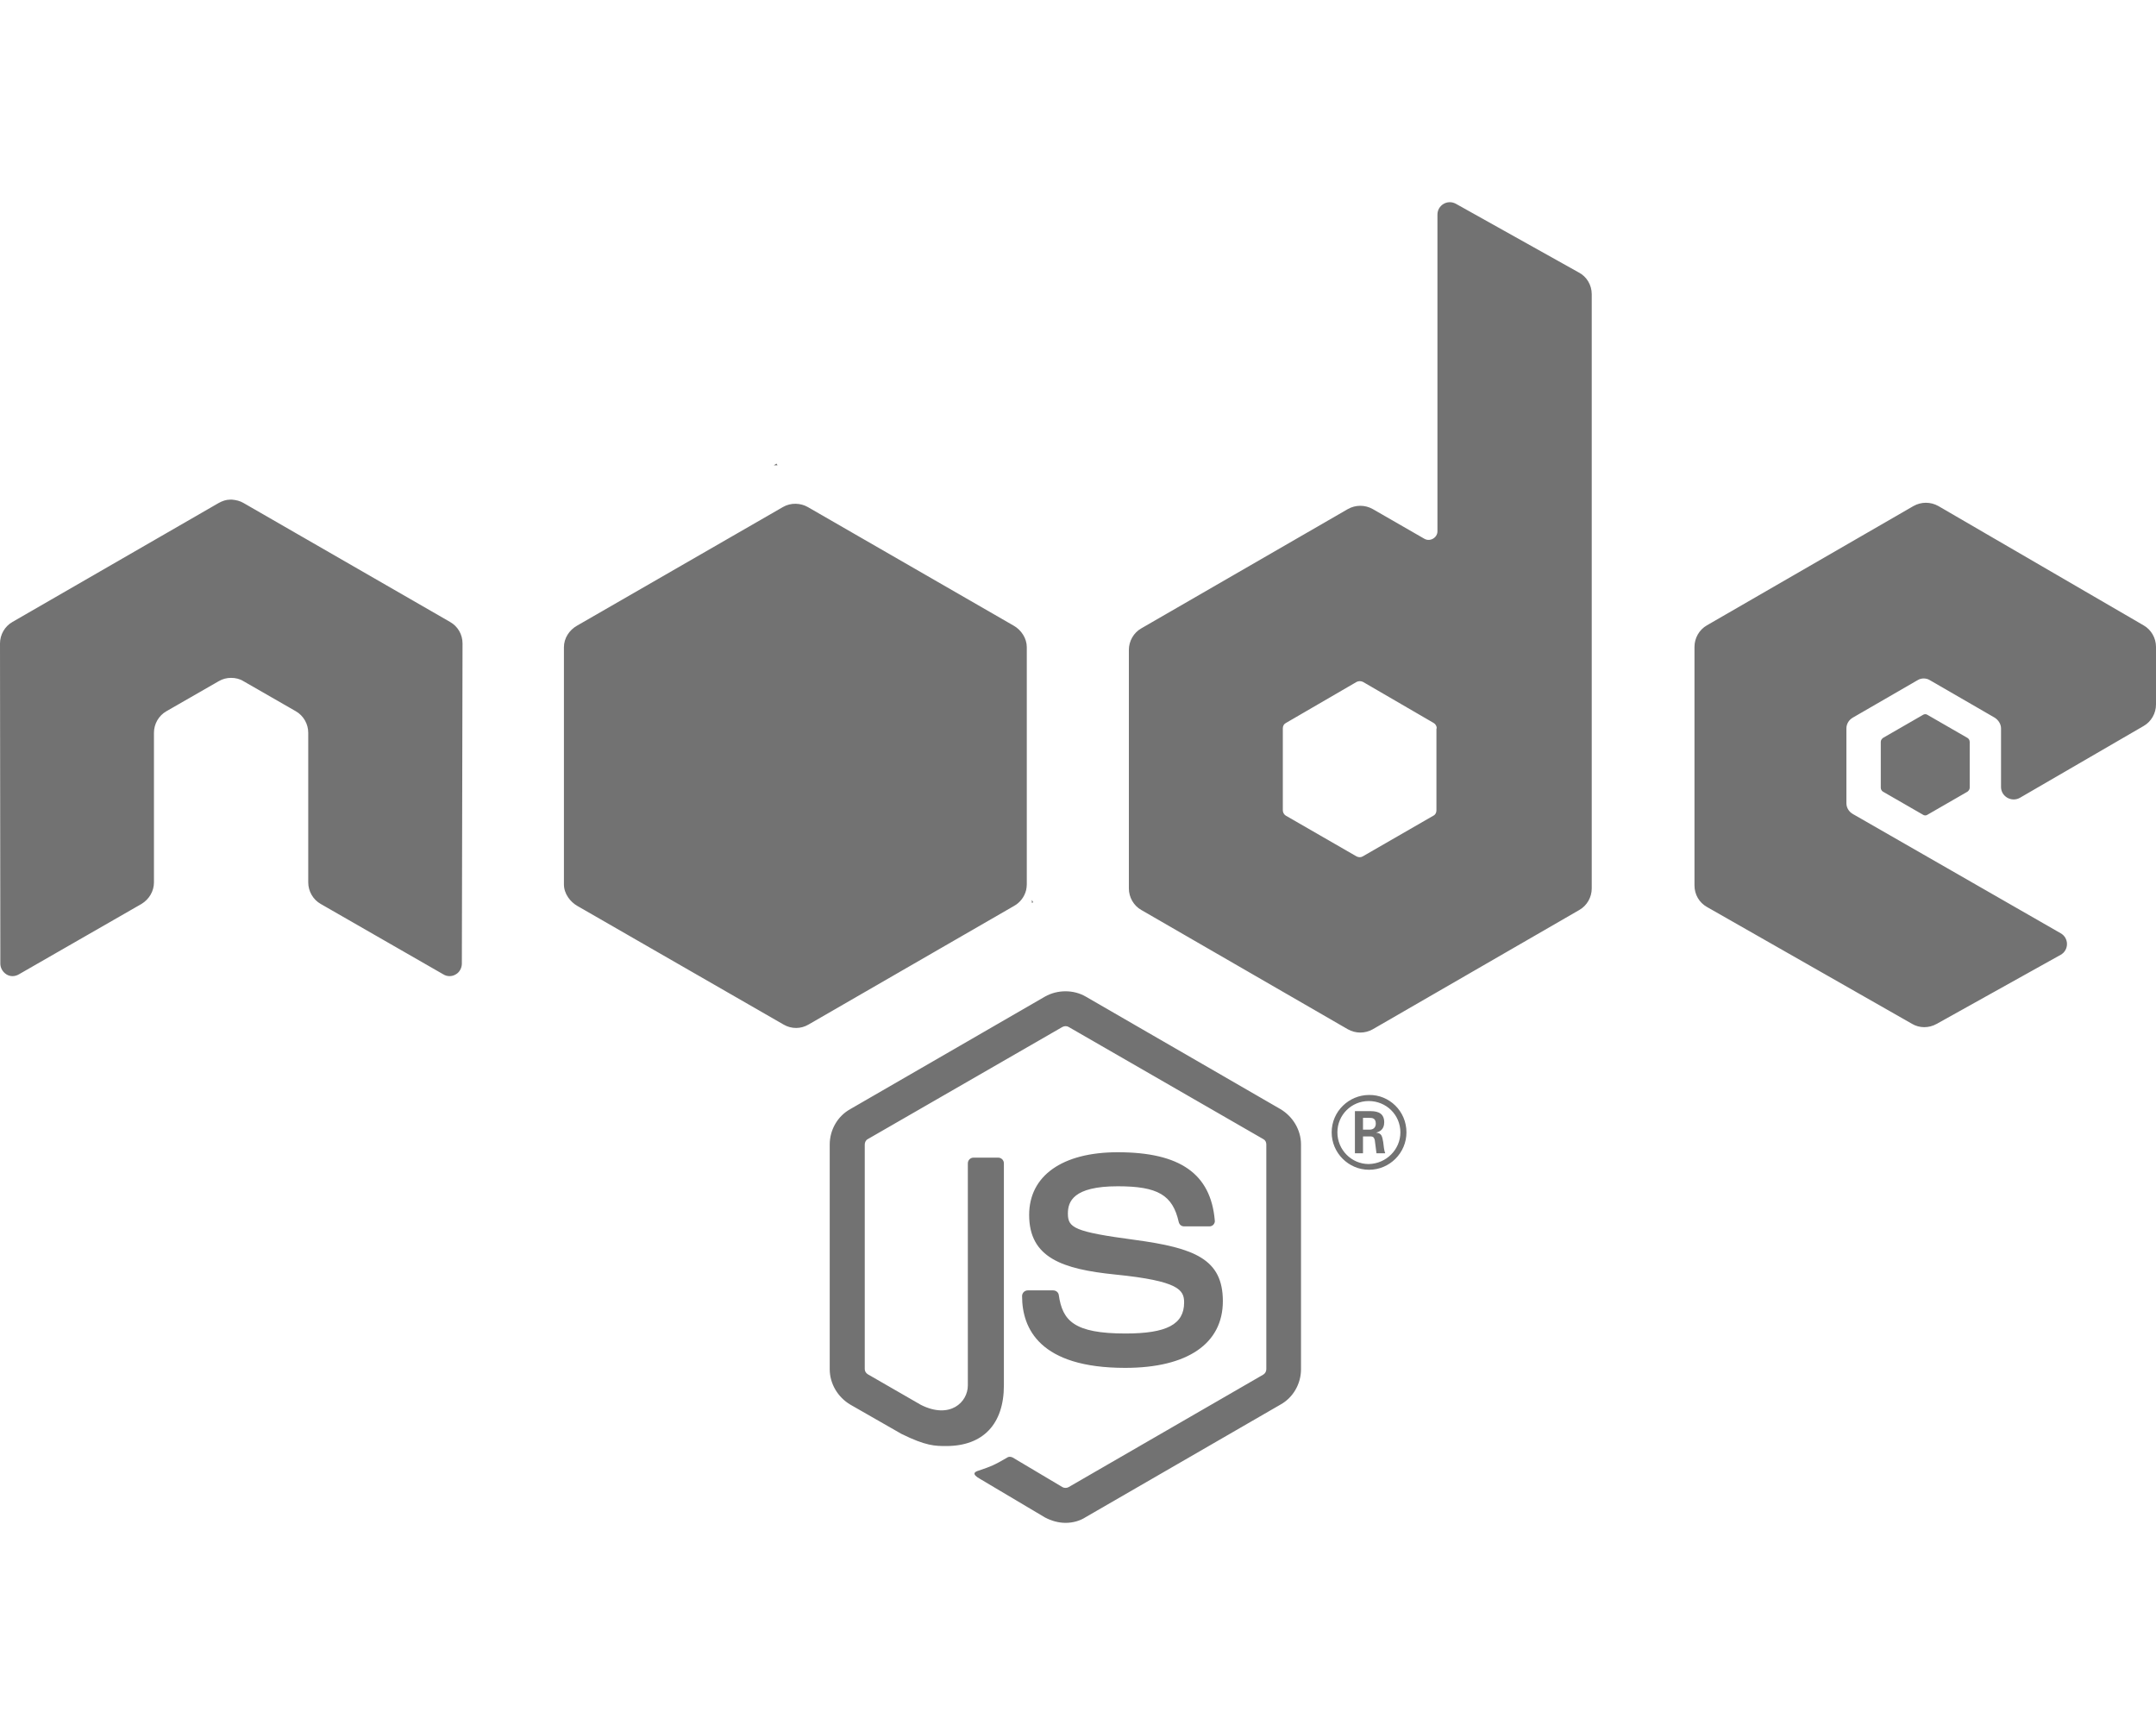 <?xml version="1.0" encoding="utf-8"?>
<!-- Generator: Adobe Illustrator 25.4.1, SVG Export Plug-In . SVG Version: 6.00 Build 0)  -->
<svg version="1.1" id="Capa_1" xmlns="http://www.w3.org/2000/svg" xmlns:xlink="http://www.w3.org/1999/xlink" x="0px" y="0px"
	 viewBox="0 0 640 512" style="enable-background:new 0 0 640 512;" xml:space="preserve">
<style type="text/css">
	.st0{fill:#727272;}
</style>
<path class="st0" d="M316.3,452c-2.1,0-4.2-0.6-6.1-1.6L291,439c-2.9-1.6-1.5-2.2-0.5-2.5c3.8-1.3,4.6-1.6,8.7-4
	c0.4-0.2,1-0.1,1.4,0.1l14.8,8.8c0.5,0.3,1.3,0.3,1.8,0L375,408c0.5-0.3,0.9-0.9,0.9-1.6v-66.7c0-0.7-0.3-1.3-0.9-1.6l-57.8-33.3
	c-0.5-0.3-1.2-0.3-1.8,0l-57.8,33.3c-0.6,0.3-0.9,1-0.9,1.6v66.7c0,0.6,0.4,1.2,0.9,1.5l15.8,9.1c8.6,4.3,13.9-0.8,13.9-5.8v-65.9
	c0-0.9,0.7-1.7,1.7-1.7h7.3c0.9,0,1.7,0.7,1.7,1.7v65.9c0,11.5-6.2,18-17.1,18c-3.3,0-6,0-13.3-3.6l-15.2-8.7
	c-3.7-2.2-6.1-6.2-6.1-10.5v-66.7c0-4.3,2.3-8.4,6.1-10.5l57.8-33.4c3.7-2.1,8.5-2.1,12.1,0l57.8,33.4c3.7,2.2,6.1,6.2,6.1,10.5
	v66.7c0,4.3-2.3,8.4-6.1,10.5l-57.8,33.4C320.6,451.4,318.5,452,316.3,452L316.3,452z M363,386.2c0-12.5-8.4-15.8-26.2-18.2
	c-18-2.4-19.8-3.6-19.8-7.8c0-3.5,1.5-8.1,14.8-8.1c11.9,0,16.3,2.6,18.1,10.6c0.2,0.8,0.8,1.3,1.6,1.3h7.5c0.5,0,0.9-0.2,1.2-0.5
	c0.3-0.4,0.5-0.8,0.4-1.3c-1.2-13.8-10.3-20.2-28.8-20.2c-16.5,0-26.3,7-26.3,18.6c0,12.7,9.8,16.1,25.6,17.7
	c18.9,1.9,20.4,4.6,20.4,8.3c0,6.5-5.2,9.2-17.4,9.2c-15.3,0-18.7-3.8-19.8-11.4c-0.1-0.8-0.8-1.4-1.7-1.4h-7.5
	c-0.9,0-1.7,0.7-1.7,1.7c0,9.7,5.3,21.3,30.6,21.3C352.5,406,363,398.8,363,386.2L363,386.2z M417.5,336.1c0,6.1-5,11.1-11.1,11.1
	s-11.1-5-11.1-11.1c0-6.3,5.2-11.1,11.1-11.1C412.4,324.9,417.5,329.8,417.5,336.1z M415.7,336.1c0-5.2-4.2-9.3-9.4-9.3
	c-5.1,0-9.3,4.1-9.3,9.3c0,5.2,4.2,9.4,9.3,9.4C411.5,345.4,415.7,341.2,415.7,336.1z M411.2,342.3h-2.6c-0.1-0.6-0.5-3.8-0.5-3.9
	c-0.2-0.7-0.4-1.1-1.3-1.1h-2.2v5h-2.4v-12.5h4.3c1.5,0,4.4,0,4.4,3.3c0,2.3-1.5,2.8-2.4,3.1c1.7,0.1,1.8,1.2,2.1,2.8
	C410.7,340,410.9,341.7,411.2,342.3L411.2,342.3z M408.4,333.5c0-1.7-1.2-1.7-1.8-1.7h-2v3.5h1.9
	C408.1,335.3,408.4,334.2,408.4,333.5z M137.3,191c0-2.7-1.4-5.1-3.7-6.4l-61.3-35.3c-1-0.6-2.2-0.9-3.4-1h-0.6
	c-1.2,0-2.3,0.4-3.4,1L3.7,184.6C1.4,185.9,0,188.4,0,191l0.1,95c0,1.3,0.7,2.5,1.8,3.2s2.5,0.7,3.7,0L42,268.3
	c2.3-1.4,3.7-3.8,3.7-6.4v-44.4c0-2.6,1.4-5.1,3.7-6.4l15.5-8.9c1.2-0.7,2.4-1,3.7-1c1.3,0,2.6,0.3,3.7,1l15.5,8.9
	c2.3,1.3,3.7,3.8,3.7,6.4v44.4c0,2.6,1.4,5.1,3.7,6.4l36.4,20.9c1.1,0.7,2.6,0.7,3.7,0c1.1-0.6,1.8-1.9,1.8-3.2L137.3,191L137.3,191
	z M472.5,87.3v176.4c0,2.6-1.4,5.1-3.7,6.4l-61.3,35.4c-2.3,1.3-5.1,1.3-7.4,0l-61.3-35.4c-2.3-1.3-3.7-3.8-3.7-6.4v-70.8
	c0-2.6,1.4-5.1,3.7-6.4l61.3-35.4c2.3-1.3,5.1-1.3,7.4,0l15.3,8.8c1.7,1,3.9-0.3,3.9-2.2v-94c0-2.8,3-4.6,5.5-3.2l36.5,20.4
	C471,82.1,472.5,84.6,472.5,87.3L472.5,87.3z M426.5,216.2c0-0.7-0.4-1.3-0.9-1.6l-21-12.2c-0.6-0.3-1.3-0.3-1.9,0l-21,12.2
	c-0.6,0.3-0.9,0.9-0.9,1.6v24.3c0,0.7,0.4,1.3,0.9,1.6l21,12.1c0.6,0.3,1.3,0.3,1.8,0l21-12.1c0.6-0.3,0.9-0.9,0.9-1.6v-24.3H426.5z
	 M636.3,215.5c2.3-1.3,3.7-3.8,3.7-6.4V192c0-2.6-1.4-5.1-3.7-6.4l-60.9-35.4c-2.3-1.3-5.1-1.3-7.4,0l-61.3,35.4
	c-2.3,1.3-3.7,3.8-3.7,6.4v70.8c0,2.7,1.4,5.1,3.7,6.4l60.9,34.7c2.2,1.3,5,1.3,7.3,0l36.8-20.5c2.5-1.4,2.5-5,0-6.4L550,241.6
	c-1.2-0.7-1.9-1.9-1.9-3.2v-22.2c0-1.3,0.7-2.5,1.9-3.2l19.2-11.1c1.1-0.7,2.6-0.7,3.7,0l19.2,11.1c1.1,0.7,1.9,1.9,1.9,3.2v17.4
	c0,2.8,3.1,4.6,5.6,3.2L636.3,215.5L636.3,215.5z M559,219c-0.4,0.3-0.7,0.7-0.7,1.2v13.6c0,0.5,0.3,1,0.7,1.2l11.8,6.8
	c0.4,0.3,1,0.3,1.4,0L584,235c0.4-0.3,0.7-0.7,0.7-1.2v-13.6c0-0.5-0.3-1-0.7-1.2l-11.8-6.8c-0.4-0.3-1-0.3-1.4,0L559,219z
	 M304.8,262.5v-70.4c0-2.6-1.6-5.1-3.9-6.4l-61.1-35.2c-2.1-1.2-5-1.4-7.4,0l-61.1,35.2c-2.3,1.3-3.9,3.7-3.9,6.4v70.4
	c0,2.8,1.9,5.2,4,6.4l61.2,35.2c2.4,1.4,5.2,1.3,7.4,0l61-35.2c1.8-1,3.1-2.7,3.6-4.7C304.7,263.7,304.8,263.1,304.8,262.5
	L304.8,262.5z M230.5,137.6l-0.8,0.5h1.1L230.5,137.6z M306.7,267.8l-0.4-0.7v0.9L306.7,267.8L306.7,267.8z"/>
</svg>
